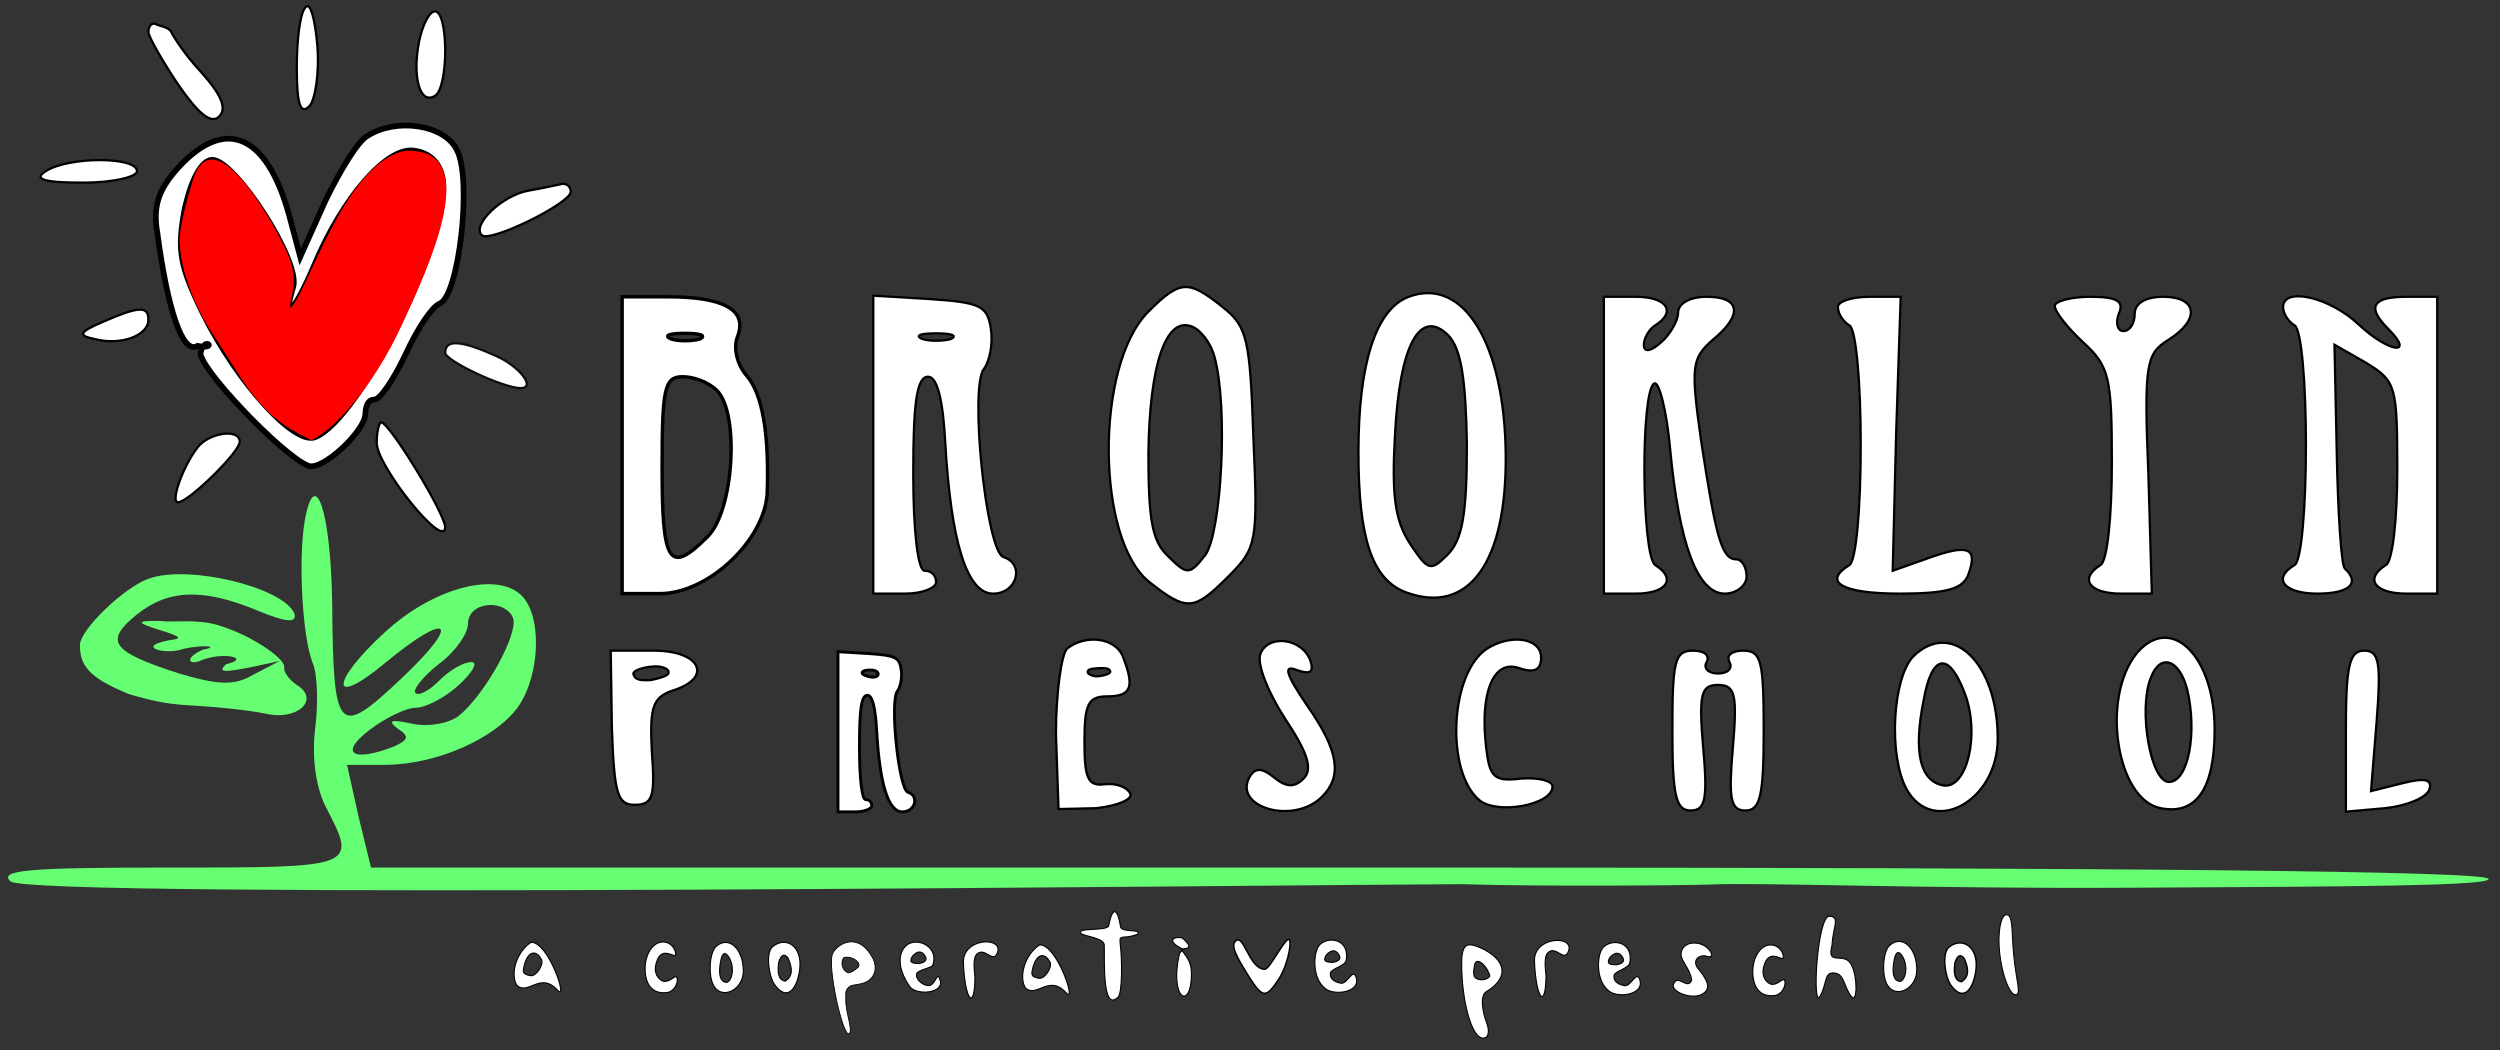 <?xml version="1.0" encoding="UTF-8" standalone="no"?>
<svg
   version="1.0"
   width="219pt"
   height="92pt"
   viewBox="0 0 219 92"
   preserveAspectRatio="xMidYMid meet"
   id="svg3056"
   sodipodi:docname="logo__md-dark.svg"
   inkscape:version="1.2 (1:1.2+202206011327+fc4e4096c5)"
   xmlns:inkscape="http://www.inkscape.org/namespaces/inkscape"
   xmlns:sodipodi="http://sodipodi.sourceforge.net/DTD/sodipodi-0.dtd"
   xmlns="http://www.w3.org/2000/svg"
   xmlns:svg="http://www.w3.org/2000/svg">
  <rect x="0" y="0" width="219" height="92" fill="#333333" stroke="none"/>
  <defs
     id="defs3060">
    <inkscape:path-effect
       effect="powerstroke"
       id="path-effect8260"
       is_visible="true"
       lpeversion="1"
       offset_points="1.279,2.508"
       not_jump="true"
       sort_points="true"
       interpolator_type="CentripetalCatmullRom"
       interpolator_beta="0.75"
       start_linecap_type="round"
       linejoin_type="spiro"
       miter_limit="4"
       scale_width="1"
       end_linecap_type="round" />
    <inkscape:path-effect
       effect="simplify"
       id="path-effect8258"
       is_visible="true"
       lpeversion="1"
       steps="1"
       threshold="0.005"
       smooth_angles="0"
       helper_size="0"
       simplify_individual_paths="false"
       simplify_just_coalesce="false"
       step="1" />
    <inkscape:path-effect
       effect="powerstroke"
       id="path-effect8241"
       is_visible="true"
       lpeversion="1"
       offset_points="0.454,2.508"
       not_jump="true"
       sort_points="true"
       interpolator_type="CentripetalCatmullRom"
       interpolator_beta="0.75"
       start_linecap_type="round"
       linejoin_type="spiro"
       miter_limit="4"
       scale_width="1"
       end_linecap_type="round" />
    <inkscape:path-effect
       effect="simplify"
       id="path-effect8239"
       is_visible="true"
       lpeversion="1"
       steps="1"
       threshold="0.005"
       smooth_angles="0"
       helper_size="0"
       simplify_individual_paths="false"
       simplify_just_coalesce="false"
       step="1" />
  </defs>
  <sodipodi:namedview
     id="namedview3058"
     pagecolor="#313131"
     bordercolor="#000000"
     borderopacity="0.25"
     inkscape:showpageshadow="2"
     inkscape:pageopacity="0"
     inkscape:pagecheckerboard="0"
     inkscape:deskcolor="#d1d1d1"
     inkscape:document-units="pt"
     showgrid="true"
     inkscape:zoom="2.8284271"
     inkscape:cx="248.0177"
     inkscape:cy="64.877047"
     inkscape:window-width="1920"
     inkscape:window-height="952"
     inkscape:window-x="0"
     inkscape:window-y="27"
     inkscape:window-maximized="1"
     inkscape:current-layer="g3054"
     showguides="false">
    <inkscape:grid
       type="xygrid"
       id="grid9535" />
  </sodipodi:namedview>
  <g
     transform="translate(0,92) scale(0.1,-0.1)"
     fill="#000000"
     stroke="none"
     id="g3054">
    <path
       d="m 322,801 c -8,-4 -24,-30 -37,-57 l -22,-49 -8,30 c -19,76 -56,95 -99,48 C 138,753 133.914,738.367 137.914,715.367 146.914,648.367 160,609 173,617 c 18.315,-3.677 6.473,8.996 3,-5 -6,-10 71,-91 94,-100 12,-5 49.349,30.014 50,45 0.456,10.5 4,13 8,13 5,0 17,18 27,39 10,22 23,42 30,45 17,6 29,110 15,135 -11,22 -53,28 -78,12 z m 66,-39 c 7,-49 -73,-210 -112,-225 -18,-7 -67,46 -98,108 -21,43 -23,56 -16,93 6,26 15,42 24,42 20,0 77.822,-89.36 70.822,-111.36 C 246.822,635.64 259,649 275,687 c 25,60 64,105 88,101 14,-2 23,-11 25,-26 z"
       id="path2958"
       style="fill:#ffffff;fill-opacity:1;stroke:#000000;stroke-opacity:1;stroke-width:5;stroke-dasharray:none"
       sodipodi:nodetypes="cccccccccssccccccccscccc" />
    <path
       d="M1006 647 c-47 -47 -46 -200 1 -237 33 -26 39 -25 69 5 25 25 26 30 22 121 -3 86 -5 98 -27 115 -30 24 -37 24 -65 -4z m58 -40 c12 -44 6 -153 -8 -173 -14 -18 -16 -18 -33 -1 -14 13 -17 33 -17 90 1 77 15 120 38 111 8 -3 17 -15 20 -27z"
       id="path2964"
       style="stroke-width:2;stroke-dasharray:none;stroke:#000000;stroke-opacity:1;fill:#ffffff;fill-opacity:1" />
    <path
       d="M1234 660 c-29 -11 -44 -59 -44 -136 0 -76 12 -112 42 -123 55 -20 88 27 87 121 -1 97 -37 156 -85 138z m51 -129 c0 -62 -4 -84 -17 -97 -15 -15 -17 -14 -33 10 -13 20 -16 42 -13 95 4 79 22 112 47 87 11 -12 15 -38 16 -95z"
       id="path2966"
       style="stroke-width:2;stroke-dasharray:none;stroke:#000000;stroke-opacity:1;fill:#ffffff;fill-opacity:1" />
    <path
       d="M545 530 l0 -130 33 0 c42 0 91 46 94 87 2 52 -4 88 -18 104 -8 9 -12 24 -8 34 9 23 -11 35 -61 35 l-40 0 0 -130z m68 93 c-7 -2 -19 -2 -25 0 -7 3 -2 5 12 5 14 0 19 -2 13 -5z m15 -45 c20 -20 15 -105 -8 -128 -34 -34 -40 -24 -40 60 0 70 2 80 18 80 10 0 23 -5 30 -12z"
       id="path2968"
       style="stroke-width:3;stroke-dasharray:none;stroke:#000000;stroke-opacity:1;fill:#ffffff;fill-opacity:1" />
    <path
       d="M765 530 l0 -130 28 0 c15 0 27 5 27 10 0 6 -4 10 -10 10 -6 0 -10 35 -10 85 0 62 3 85 13 85 8 0 13 -20 15 -57 5 -88 19 -133 42 -133 21 0 28 26 9 32 -15 5 -30 149 -17 165 5 7 8 22 6 35 -3 20 -9 23 -53 26 l-50 3 0 -131z m68 93 c-7 -2 -19 -2 -25 0 -7 3 -2 5 12 5 14 0 19 -2 13 -5z"
       id="path2970"
       style="stroke-width:2;stroke-dasharray:none;stroke:#000000;stroke-opacity:1;fill:#ffffff;fill-opacity:1" />
    <path
       d="m 734.071,278.675 v -69.871 h 15.049 c 8.062,0 14.512,2.687 14.512,5.375 0,3.225 -2.15,5.375 -5.375,5.375 -3.225,0 -5.375,18.811 -5.375,45.685 0,33.323 1.612,45.685 6.987,45.685 4.3,0 6.987,-10.749 8.062,-30.636 2.687,-47.297 10.212,-71.483 22.574,-71.483 11.287,0 15.049,13.974 4.837,17.199 -8.062,2.687 -16.124,80.083 -9.137,88.682 2.687,3.762 4.3,11.824 3.225,18.811 -1.612,10.749 -4.837,12.362 -28.486,13.974 l -26.873,1.612 z m 33.503,48.574 c -3.762,-1.075 -7.402,0.017 -10.392,1.41 -3.762,1.612 -2.369,4.418 5.156,4.418 7.525,0 8.461,-4.216 5.236,-5.828 z"
       id="path2970-3"
       style="stroke-width:2.54;stroke-dasharray:none;stroke:#000000;stroke-opacity:1;fill:#ffffff;fill-opacity:1"
       sodipodi:nodetypes="ccssssscsccccccccsc" />
    <path
       d="M1405 530 l0 -130 28 0 c27 0 36 13 17 25 -12 8 -13 152 -1 159 4 3 11 -23 14 -57 8 -84 24 -127 48 -127 10 0 19 7 19 15 0 8 -4 15 -9 15 -13 0 -18 20 -31 105 -9 64 -8 71 10 87 27 22 25 38 -5 38 -15 0 -25 -6 -25 -14 0 -7 -7 -19 -15 -26 -9 -8 -15 -9 -15 -2 0 6 5 14 10 17 19 12 10 25 -17 25 l-28 0 0 -130z"
       id="path2972"
       style="stroke-width:2;stroke-dasharray:none;stroke:#000000;stroke-opacity:1;fill:#ffffff;fill-opacity:1" />
    <path
       d="M1610 651 c0 -6 5 -13 10 -16 6 -3 10 -50 10 -105 0 -55 -4 -102 -10 -105 -24 -15 -6 -25 44 -25 41 0 55 4 60 16 9 24 1 28 -35 15 l-31 -11 3 120 4 120 -27 0 c-16 0 -28 -4 -28 -9z"
       id="path2974"
       style="stroke-width:2;stroke-dasharray:none;stroke:#000000;stroke-opacity:1;fill:#ffffff;fill-opacity:1" />
    <path
       d="M1800 652 c0 -5 11 -19 25 -32 23 -21 25 -31 25 -106 0 -46 -4 -86 -10 -89 -19 -12 -10 -25 18 -25 l27 0 -3 104 c-4 97 -2 106 17 118 29 18 26 38 -4 38 -16 0 -25 -6 -25 -15 0 -8 -4 -15 -10 -15 -5 0 -7 7 -4 15 5 11 -1 15 -25 15 -17 0 -31 -4 -31 -8z"
       id="path2976"
       style="stroke-width:2;stroke-dasharray:none;stroke:#000000;stroke-opacity:1;fill:#ffffff;fill-opacity:1" />
    <path
       d="M2000 651 c0 -6 5 -13 10 -16 6 -3 10 -50 10 -105 0 -55 -4 -102 -10 -105 -20 -12 -9 -25 20 -25 28 0 38 9 24 22 -3 3 -6 49 -7 101 l-2 95 28 -16 c26 -16 27 -20 27 -94 0 -42 -4 -80 -10 -83 -19 -12 -10 -25 18 -25 l27 0 0 130 0 130 -27 0 c-30 0 -35 -9 -16 -28 24 -24 1 -21 -25 3 -26 25 -67 34 -67 16z"
       id="path2978"
       style="stroke-width:2;stroke-dasharray:none;stroke:#000000;stroke-opacity:1;fill:#ffffff;fill-opacity:1" />
    <g
       id="g3587"
       style="mix-blend-mode:normal;fill:#000000;fill-opacity:1;stroke:#ffffff;stroke-width:2;stroke-linecap:butt;stroke-linejoin:miter;stroke-miterlimit:2;stroke-dasharray:none;stroke-opacity:1;paint-order:markers fill stroke;stroke-dashoffset:0">
      <path
         d="m 268,914 c -5,-4 -8,-28 -8,-53 0,-32 3,-42 11,-34 5,5 9,29 7,53 -2,23 -6,38 -10,34 z"
         id="path2952"
         style="fill:#ffffff;fill-opacity:1;stroke:#000000;stroke-width:2;stroke-linecap:butt;stroke-linejoin:miter;stroke-miterlimit:2;stroke-dasharray:none;stroke-opacity:1;paint-order:markers fill stroke;stroke-dashoffset:0" />
      <path
         d="m 367,883 c -6,-31 1,-55 14,-47 12,7 12,74 0,74 -5,0 -11,-12 -14,-27 z"
         id="path2954"
         style="fill:#ffffff;fill-opacity:1;stroke:#000000;stroke-width:2;stroke-linecap:butt;stroke-linejoin:miter;stroke-miterlimit:2;stroke-dasharray:none;stroke-opacity:1;paint-order:markers fill stroke;stroke-dashoffset:0" />
      <path
         d="m 130,892 c 0,-4 12,-25 26,-46 18,-26 29,-35 36,-28 7,7 2,19 -16,39 -14,15 -23.456,29.953 -26,35 -2.25,4.465 -10.816,5.337 -12.712,6.487 C 133.012,901.079 130,897 130,892 Z"
         id="path2956"
         style="fill:#ffffff;fill-opacity:1;stroke:#000000;stroke-width:2;stroke-linecap:butt;stroke-linejoin:miter;stroke-miterlimit:2;stroke-dasharray:none;stroke-dashoffset:0;stroke-opacity:1;paint-order:markers fill stroke"
         sodipodi:nodetypes="scscsss" />
      <path
         d="m 40,770 c -11,-7 -2,-10 33,-10 26,0 47,5 47,10 0,13 -60,13 -80,0 z"
         id="path2960"
         style="fill:#ffffff;fill-opacity:1;stroke:#000000;stroke-width:2;stroke-linecap:butt;stroke-linejoin:miter;stroke-miterlimit:2;stroke-dasharray:none;stroke-opacity:1;paint-order:markers fill stroke;stroke-dashoffset:0" />
      <path
         d="m 463,753 c -23,-4 -50,-30 -41,-39 7,-7 78,28 78,38 0,4 -3,7 -7,7 -5,-1 -18,-4 -30,-6 z"
         id="path2962"
         style="fill:#ffffff;fill-opacity:1;stroke:#000000;stroke-width:2;stroke-linecap:butt;stroke-linejoin:miter;stroke-miterlimit:2;stroke-dasharray:none;stroke-opacity:1;paint-order:markers fill stroke;stroke-dashoffset:0" />
      <path
         d="m 90,638 c -21,-9 -22,-12 -7,-15 23,-6 47,3 47,17 0,12 -8,12 -40,-2 z"
         id="path2980"
         style="fill:#ffffff;fill-opacity:1;stroke:#000000;stroke-width:2;stroke-linecap:butt;stroke-linejoin:miter;stroke-miterlimit:2;stroke-dasharray:none;stroke-opacity:1;paint-order:markers fill stroke;stroke-dashoffset:0" />
      <path
         d="m 390,611 c 0,-7 51,-31 66,-31 14,0 -1,19 -21,28 -31,14 -45,15 -45,3 z"
         id="path2982"
         style="fill:#ffffff;fill-opacity:1;stroke:#0f0f0f;stroke-width:2;stroke-linecap:butt;stroke-linejoin:miter;stroke-miterlimit:2;stroke-dasharray:none;stroke-opacity:1;paint-order:markers fill stroke;stroke-dashoffset:0" />
      <path
         d="m 330,532 c 0,-20 59,-94 60,-74 0,12 -49,92 -56,92 -2,0 -4,-8 -4,-18 z"
         id="path2984"
         style="fill:#ffffff;fill-opacity:1;stroke:#000000;stroke-width:2;stroke-linecap:butt;stroke-linejoin:miter;stroke-miterlimit:2;stroke-dasharray:none;stroke-opacity:1;paint-order:markers fill stroke;stroke-dashoffset:0" />
      <path
         d="m 173,528 c -13,-17 -24,-48 -17,-48 9,0 54,44 54,53 0,12 -27,8 -37,-5 z"
         id="path2986"
         style="fill:#ffffff;fill-opacity:1;stroke:#000000;stroke-width:2;stroke-linecap:butt;stroke-linejoin:miter;stroke-miterlimit:2;stroke-dasharray:none;stroke-opacity:1;paint-order:markers fill stroke;stroke-dashoffset:0" />
    </g>
    <path
       d="m 267,464 c -6,-35 -2,-103 7,-125 4,-9 5,-35 2,-58 -3,-26 1,-52 10,-69 27,-52 26,-52 -138,-52 -122,0 -149,-2 -139,-12 15,-16 1153.73,-2.77 1271.564,-2.527 67.827,-2.157 194.974,-1.157 218.35,-0.298 39,2 189.086,-3.84 364.086,-2.84 204,1 317,1.665 317,7.665 0,7 -316,10 -928,10 H 325 l -11,45 -10,45 h 33 c 45,0 97,23 117,51 20,29 21,83 1,99 -23,19 -77,4 -118,-34 -48,-44 -48,-67 0,-27 57,47 68,37 15,-13 -56,-53 -60,-49 -61,64 -1,81 -15,124 -24,74 z m 183,-89 c 0,-18 -27,-65 -48,-82 -9,-7 -27,-10 -41,-7 -18,4 -22,3 -13,-4 11,-7 10,-10 -3,-16 -36,-14 -48,-6 -22,14 14,11 33,20 41,20 9,0 26,9 38,20 12,11 17,20 11,20 -7,0 -19,-7 -28,-16 -9,-9 -18,-14 -21,-11 -3,2 6,14 20,25 15,11 26,27 26,36 0,9 8,16 20,16 11,0 20,-7 20,-15 z"
       id="path2988"
       style="fill:#66ff73;fill-opacity:1"
       sodipodi:nodetypes="ccccsccccsscccscccccccscccccssssccsss" />
    <path
       d="M 130,413 C 108,405 70,368 70,355 70,337 77.718,326.426 112.654,312.069 136.139,305.041 149.355,302.995 168,302 c 20,-1 49,-4 64,-7 28,-7 49,12 28,25 -6,4 -12,11 -11,16 0,7.405 -28.097,27.382 -58.163,36.408 -18.659,5.602 -39.874,2.064 -50.156,3.6 -49.888,1.319 31.696,-13.146 12.355,-16.057 -38.182,-5.745 -8.523,-14.5 7.864,-8.291 17.708,3.966 32.067,1.887 16.998,-0.737 -14.705,-6.25 -14.182,-13.45 -3.708,-10.245 20.379,9.302 46.993,2.733 23.98,-2.475 C 185.954,327.713 210,334 222,336 l 23,5 -23,-12 c -17,-10 -31,-9 -65,1 -59,19 -66,28 -38,51 28,23 59,24 107,4 24,-10 34,-11 32,-3 -8,23 -93,44 -128,31 z"
       id="path2992"
       style="fill:#66ff73;fill-opacity:1"
       sodipodi:nodetypes="cscccccscsccccccccsscc" />
    <path
       id="path2994"
       style="stroke-width:2.03;stroke-dasharray:none;stroke:#000000;stroke-opacity:1;fill:#ffffff;fill-opacity:1"
       d="m 956.396,359.668 c -7.377,-0.305 -15.026,-2.786 -21.401,-7.661 -5,-4 -9.99,-38 -9.99,-75 L 927.261,211.265 960,211.997 c 19,2 33,8.008 30,13.008 -3,6 -13.002,8.998 -22.002,7.998 -15,-2 -18.003,5.002 -18.003,37.002 0,33 3.01,39.99 20.01,39.99 21,0 23.989,7.999 13.989,33.999 -3.75,10.625 -15.303,16.182 -27.598,15.674 z m 5.469,-25.023 c 5.831,0.238 10.226,0.273 10.765,-3.064 -0.427,-2.747 -10.208,-4.144 -11.832,-4.053 -1.898,-0.185 -7.924,1.419 -8.071,3.795 0.276,2.351 2.783,2.91 9.137,3.321 z"
       sodipodi:nodetypes="sccccccsscsccccc" />
    <path
       d="M1104 347 c-3 -9 7 -34 22 -57 20 -30 24 -44 16 -52 -8 -8 -15 -8 -26 1 -10 8 -16 9 -21 1 -16 -27 38 -43 63 -18 18 18 15 40 -13 80 -19 28 -21 36 -9 31 12 -4 15 -2 12 8 -7 20 -37 24 -44 6z"
       id="path2996"
       style="stroke-width:2;stroke-dasharray:none;stroke:#000000;stroke-opacity:1;fill:#ffffff;fill-opacity:1" />
    <path
       d="M1303 352 c-33 -21 -37 -108 -7 -133 16 -13 64 -4 64 12 0 5 -12 8 -27 7 -24 -3 -28 1 -31 26 -6 49 6 78 28 71 14 -5 20 -2 20 9 0 17 -26 21 -47 8z"
       id="path2998"
       style="stroke-width:2;stroke-dasharray:none;stroke:#000000;stroke-opacity:1;fill:#ffffff;fill-opacity:1" />
    <path
       d="M1676 345 c-18 -19 -22 -86 -6 -116 23 -42 80 -11 80 44 0 66 -40 105 -74 72z m45 -32 c14 -36 2 -85 -19 -81 -20 4 -26 29 -17 74 7 41 22 44 36 7z"
       id="path3000"
       style="stroke-width:2;stroke-dasharray:none;stroke:#000000;stroke-opacity:1;fill:#ffffff;fill-opacity:1" />
    <path
       d="M1872 348 c-32 -39 -18 -129 21 -136 31 -6 47 17 47 69 0 64 -38 102 -68 67z m44 -32 c9 -38 1 -81 -16 -81 -16 0 -27 63 -16 91 8 22 25 17 32 -10z"
       id="path3002"
       style="stroke-width:2;stroke-dasharray:none;stroke:#000000;stroke-opacity:1;fill:#ffffff;fill-opacity:1" />
    <path
       id="path3004"
       d="m 535.005,350 0.996,-67.002 C 538.001,223.998 540.996,215 555.996,215 c 16,0 18,7.007 15,47.007 -2,39 1.003,46.998 18.003,52.998 C 624.999,326.005 614.003,350 573.003,350 Z m 36.795,-13.916 c 4.977,0.763 13.103,-0.887 13.822,-4.421 0.484,-2.443 -1.4,-3.605 -8.155,-5.654 -6.253,-1.662 -7.422,-2.229 -15.228,-1.769 -4.078,0.482 -6.855,1.908 -7.428,5.703 0.676,3.98 13.975,6.207 16.99,6.141 z"
       sodipodi:nodetypes="ccsccsccccccc"
       style="stroke-width:2;stroke-dasharray:none;stroke:#000000;stroke-opacity:1;fill:#ffffff;fill-opacity:1" />
    <path
       d="M1465 280 c0 -57 3 -70 16 -70 13 0 15 10 11 55 -4 47 -2 55 13 55 15 0 17 -8 13 -55 -4 -45 -2 -55 11 -55 13 0 16 13 16 70 0 61 -2 70 -18 70 -10 0 -15 -4 -12 -10 3 -5 -1 -10 -10 -10 -9 0 -13 5 -10 10 3 6 -2 10 -12 10 -16 0 -18 -9 -18 -70z"
       id="path3008"
       style="stroke-width:2;stroke-dasharray:none;stroke:#000000;stroke-opacity:1;fill:#ffffff;fill-opacity:1" />
    <path
       d="M2055 280 l0 -71 34 3 c19 2 36 9 39 16 3 9 -3 11 -23 6 l-28 -7 5 62 c4 51 2 61 -11 61 -13 0 -16 -13 -16 -70z"
       id="path3010"
       style="stroke-width:2;stroke-dasharray:none;stroke:#000000;stroke-opacity:1;fill:#ffffff;fill-opacity:1" />
    <path
       d="m 1602.658,117.454 c -10.947,0.644 -15.578,-83.967 -8.061,-69.842 6.197,11.646 3.2,20.726 12.04,20.068 9.368,-0.697 8.23,-11.841 15.211,-20.663 5.157,-6.517 5.647,17.225 -0.156,28.066 -6.37,11.901 -22.011,-2.281 -16.793,16.931 0.633,15.578 7.442,24.87 -2.242,25.441 z"
       id="path3012"
       style="stroke-width:0.995;stroke:#000000;stroke-opacity:0.983;fill:#ffffff;fill-opacity:1"
       sodipodi:nodetypes="ssssscs" />
    <path
       d="m 1751.704,85.069 c 2,-18.169 8,-34.522 13,-36.339 7,-1.817 1.271,12.422 -0.729,35.133 -2,19.986 -0.271,34.818 -6.271,34.818 -5,0 -8,-15.444 -6,-33.613 z"
       id="path3014"
       sodipodi:nodetypes="sccss"
       style="stroke-width:0.953;stroke:#000000;stroke-opacity:0.983;fill:#ffffff;fill-opacity:1" />
    <path
       d="m 1035.729,88.8 c -0.01,-2.92 -2.079,-1.952 -2.723,-4.933 -8.659,-40.057 10.724,-49.098 10.724,-16.953 0,15 -8.901,17.836 -7.901,21.836 2.313,0.542 11.331,-0.484 -0.026,9.523 -7.056,1.916 -15.025,-2.227 -0.074,-9.473 z"
       id="path3016"
       sodipodi:nodetypes="csscccc"
       style="stroke:#000000;stroke-opacity:0.983;fill:#ffffff;fill-opacity:1" />
    <path
       d="m 843.924,76.532 c 1.377,-32.971 9.815,-42.803 10.163,-12.715 -0.034,2.131 -2.428,15.971 1.378,20.044 6.99,7.48 14.332,-8.581 18.265,1.473 5.656,14.457 -30.734,13.419 -29.806,-8.802 z"
       id="path3020"
       sodipodi:nodetypes="scsss"
       style="stroke:#000000;stroke-opacity:0.983;fill:#ffffff;fill-opacity:1" />
    <path
       d="m 971.287,109.307 c -0.429,-5.327 -28.304,-1.464 -24.558,-6.806 1.827,-2.604 20.118,-3.892 20.558,-10.209 0.618,-8.866 -2.474,-60.627 12.267,-45.619 3.51,3.574 3.647,31.837 1.729,46.786 -1.181,9.202 3.232,2.994 15.241,8.225 4.008,4.933 -14.057,0.965 -14.944,6.531 -3.478,21.841 -8.511,12.297 -10.293,1.092 z"
       id="path3022"
       sodipodi:nodetypes="csssscsc"
       style="stroke-width:1;stroke-dasharray:none;stroke:#000000;stroke-opacity:0.983;fill:#ffffff;fill-opacity:1" />
    <g
       id="g10472"
       transform="translate(40.736,0.668)"
       style="stroke:#000000;stroke-opacity:0.983;fill:#ffffff;fill-opacity:1">
      <path
         id="path3024"
         d="m 1247.492,91.666 c -5.21,0.278 -7.837,-3.745 -7.837,-16.245 0,-33 8.75,-65.508 18.75,-65.508 5,0 6.003,6.004 3.003,14.004 -3,8 -6.22,22.704 -0.22,26.704 17,10 20.477,24.797 -1.523,36.797 -4.984,2.364 -9.047,4.081 -12.173,4.248 z m 15.917,-24.619 c 1.819,-2.838 0.192,-3.652 -0.493,-4.283 -5.02,-3.402 -11.085,-1.077 -11.987,0.998 -1.139,2.127 -0.741,5.476 -0.204,8.379 0.776,10.905 10.374,1.606 12.684,-5.094 z"
         sodipodi:nodetypes="ssssccsccccc"
         style="stroke:#000000;stroke-opacity:0.983;fill:#ffffff;fill-opacity:1" />
    </g>
    <path
       d="m 565.089,71.547 c 0,-13.502 6,-22.17 18,-21.132 11,0 13.362,18.832 6.28,12.672 -6.608,-4.505 -9.255,-2.63 -11.253,-0.904 -4.677,4.039 -5.165,10.33 -2.073,17.408 3.855,8.824 11.471,4.183 14.292,3.356 3.802,-1.114 0.512,11.907 -9.537,11.907 -9,0 -15.709,-10.844 -15.709,-23.307 z"
       id="path3030"
       sodipodi:nodetypes="sccsssss"
       style="stroke-width:1.019;stroke:#000000;stroke-opacity:0.983;fill:#ffffff;fill-opacity:1" />
    <g
       id="g9274"
       transform="translate(11.159,14.421)"
       style="stroke:#000000;stroke-opacity:0.983;fill:#ffffff;fill-opacity:1">
      <path
         id="path3018"
         style="stroke-width:0.786;stroke:#000000;stroke-opacity:0.983;fill:#ffffff;fill-opacity:1"
         d="m 734.768,80.55 c -7.831,0.027 -14.559,-5.844 -16.538,-10.283 -4.927,-10.522 8.714,-72.16 14.136,-70.269 4.445,1.551 -2.987,18.992 -2.578,29.736 0.213,5.586 -1.325,8.769 4.131,12.114 2.339,1.434 11.526,0.82 16.787,5.522 7.116,6.36 4.874,14.813 2.622,18.984 -5.713,10.583 -12.469,14.173 -18.56,14.194 z m 6.14,-21.747 c -1.93,-2.423 -6.997,-5.671 -9.161,-5.313 -5.576,2.168 -6.782,9.536 -3.571,13.364 7.921,1.412 14.846,-4.652 12.732,-8.051 z"
         sodipodi:nodetypes="scsssssscccc" />
    </g>
    <path
       d="M 910.598,92.222 C 897.647,83.738 892.243,64.222 898.266,54.593 c 9.879,-9.218 20.485,12.29 35.574,-4.202 9.898,-10.818 -8.175,43.145 -23.242,41.831 z m 9.37,-15.406 c 1.61,-4.819 -4.807,-14.144 -9.31,-13.791 -7.785,1.133 -7.206,3.506 -6.03,8.598 2.725,11.618 9.891,15.677 15.34,5.193 z"
       id="path3000-6-3"
       style="fill:#ffffff;fill-opacity:1;stroke-width:1;stroke:#000000;stroke-opacity:0.983;stroke-dasharray:none"
       sodipodi:nodetypes="ccsccccc" />
    <path
       d="m 1081.73,94.928 c -4.314,-5.161 6.52,-20.649 13.04,-31.661 11.736,-17.895 14.344,-17.895 26.081,0 8.448,14.369 11.418,35.162 7.594,33.784 -4.332,-1.561 -16.379,-26.386 -20.642,-26.157 -14.326,0.772 -18.279,33.36 -26.073,24.034 z"
       id="path3040"
       sodipodi:nodetypes="sccsss"
       style="stroke-width:1.34;stroke:#000000;stroke-opacity:0.983;fill:#ffffff;fill-opacity:1" />
    <path
       d="m 1481.829,61.226 c -3.593,-9.073 -12.491,6.648 -15.953,-3.779 -1.924,-5.796 14.047,-12.777 23.762,-9.048 9,4.095 8.092,10.398 -1.274,22.225 -6.137,6.481 -2.02,12.494 5.317,12.055 11.483,-4.682 3.903,11.194 -9.097,11.194 -7.92,0.48 -12.386,-5.189 -11.996,-10.399 0.442,-5.91 8.479,-12.998 9.241,-22.247 z"
       id="path3046"
       sodipodi:nodetypes="csccccsc"
       style="stroke-width:1.012;stroke:#000000;stroke-opacity:0.983;fill:#ffffff;fill-opacity:1" />
    <path
       d="m 627.247,90.879 c -5.814,-5.663 -7.107,-25.631 -1.938,-34.573 7.43,-12.518 25.842,-3.278 25.842,13.114 0,19.671 -12.921,31.294 -23.904,21.459 z m 12.49,-11.712 c 4.522,-10.729 -0.366,-20.84 -4.056,-19.647 -4.289,0.666 -7.02,6.324 -4.113,19.736 1.555,7.399 4.851,6.999 8.169,-0.089 z"
       id="path3000-6"
       style="stroke-width:1;stroke:#000000;stroke-opacity:0.983;stroke-dasharray:none;fill:#ffffff;fill-opacity:1"
       sodipodi:nodetypes="ccsccccc" />
    <path
       d="m 676.642,90.585 c -5.814,-5.257 -3.552,-24.396 1.616,-32.696 11.809,-16.828 20.342,-2.623 22.288,12.776 2.616,20.704 -12.202,29.656 -23.904,19.921 z m 13.625,-9.74 c 4.522,-9.96 3.848,-16.337 -2.408,-20.353 -6.461,1.107 -6.844,8.571 -5.646,16.73 1.925,5.808 4.513,8.227 8.054,3.623 z"
       id="path3000-6-6"
       style="fill:#ffffff;fill-opacity:1;stroke-width:1;stroke:#000000;stroke-opacity:0.983;stroke-dasharray:none"
       sodipodi:nodetypes="ccsccccc" />
    <path
       d="m 794.144,91.962 c -6.887,-5.687 -9.194,-19.118 2.941,-36.388 5.822,-7.798 30.085,-5.832 26.529,5.641 -2.848,9.191 -3.679,-3.538 -9.368,-4.489 -4.674,-0.781 -12.225,4.676 -11.327,9.951 0.638,3.744 13.292,5.297 14.185,7.805 5.751,16.15 -13.623,25.079 -22.96,17.48 z m 15.582,-8.45 c 3.72,-4.828 -0.267,-6.804 -4.786,-7.579 -4.969,0.183 -9.34,0.371 -5.675,6.413 4.166,4.552 7.636,4.871 10.461,1.166 z"
       id="path3000-6-3-7"
       style="fill:#ffffff;fill-opacity:1;stroke-width:1;stroke:#000000;stroke-opacity:0.983;stroke-dasharray:none"
       sodipodi:nodetypes="ccssssccccc" />
    <path
       d="m 465.118,94.49 c -12.951,-8.484 -18.355,-28 -12.331,-37.629 9.879,-9.218 20.485,12.29 35.574,-4.202 9.898,-10.818 -8.175,43.145 -23.242,41.831 z m 9.37,-15.406 c 1.61,-4.819 -4.807,-14.144 -9.31,-13.791 -7.785,1.133 -7.206,3.506 -6.03,8.598 2.725,11.618 9.891,15.677 15.34,5.193 z"
       id="path3000-6-3-72"
       style="fill:#ffffff;fill-opacity:1;stroke-width:1;stroke:#000000;stroke-opacity:0.983;stroke-dasharray:none"
       sodipodi:nodetypes="ccsccccc" />
    <path
       d="m 1156.695,93 c -6.887,-5.687 -8.083,-32.981 6.73,-40.533 9.827,-4.433 28.216,-0.346 24.661,11.126 -2.849,9.191 -7.546,-5.674 -13.259,-4.875 -5.331,0.746 -10.255,3.721 -9.357,8.996 0.637,3.744 12.895,5.937 13.829,11.143 3.027,16.875 -13.267,21.741 -22.604,14.142 z m 15.582,-8.45 c 3.72,-4.828 -0.267,-6.804 -4.786,-7.579 -4.969,0.183 -9.34,0.371 -5.675,6.413 4.166,4.552 7.636,4.871 10.461,1.166 z"
       id="path3000-6-3-7-6"
       style="fill:#ffffff;fill-opacity:1;stroke-width:1;stroke:#000000;stroke-opacity:0.983;stroke-dasharray:none"
       sodipodi:nodetypes="ccssssccccc" />
    <path
       d="m 1344.17,77.815 c 1.377,-32.971 9.815,-42.803 10.163,-12.715 -0.034,2.131 -2.428,15.971 1.378,20.044 6.99,7.48 14.332,-8.581 18.265,1.473 5.656,14.457 -30.734,13.419 -29.806,-8.802 z"
       id="path3020-5"
       sodipodi:nodetypes="scsss"
       style="stroke:#000000;stroke-opacity:0.983;fill:#ffffff;fill-opacity:1" />
    <path
       d="m 1405.157,90.865 c -6.887,-5.687 -8.083,-32.981 6.73,-40.533 9.827,-4.433 28.216,-0.346 24.661,11.126 -2.849,9.191 -7.546,-5.674 -13.259,-4.875 -5.331,0.746 -10.255,3.721 -9.357,8.996 0.637,3.744 12.895,5.937 13.829,11.143 3.027,16.875 -13.267,21.741 -22.604,14.142 z m 15.582,-8.45 c 3.72,-4.828 -0.267,-6.804 -4.786,-7.579 -4.969,0.183 -9.34,0.371 -5.675,6.413 4.166,4.552 7.636,4.871 10.461,1.166 z"
       id="path3000-6-3-7-6-9"
       style="fill:#ffffff;fill-opacity:1;stroke-width:1;stroke:#000000;stroke-opacity:0.983;stroke-dasharray:none"
       sodipodi:nodetypes="ccssssccccc" />
    <path
       d="m 1535.434,68.957 c 0,-13.502 6,-22.17 18,-21.132 11,0 13.362,18.832 6.28,12.672 -6.608,-4.505 -9.255,-2.63 -11.253,-0.904 -4.677,4.039 -5.165,10.33 -2.073,17.408 3.855,8.824 11.471,4.183 14.293,3.356 3.801,-1.114 0.512,11.907 -9.537,11.907 -9,0 -15.709,-10.844 -15.709,-23.307 z"
       id="path3030-0"
       sodipodi:nodetypes="sccsssss"
       style="stroke-width:1.019;stroke:#000000;stroke-opacity:0.983;fill:#ffffff;fill-opacity:1" />
    <path
       d="m 1655.212,91.754 c -5.814,-5.663 -7.106,-25.631 -1.938,-34.573 7.43,-12.518 25.842,-3.278 25.842,13.114 0,19.671 -12.921,31.294 -23.904,21.459 z m 12.49,-11.712 c 4.522,-10.729 -0.366,-20.84 -4.056,-19.647 -4.289,0.666 -7.02,6.324 -4.113,19.736 1.555,7.399 4.851,6.999 8.169,-0.089 z"
       id="path3000-6-8"
       style="stroke-width:1;stroke:#000000;stroke-opacity:0.983;stroke-dasharray:none;fill:#ffffff;fill-opacity:1"
       sodipodi:nodetypes="ccsccccc" />
    <path
       d="m 1707.028,90.079 c -5.814,-5.257 -3.552,-24.396 1.616,-32.696 11.809,-16.828 20.342,-2.623 22.288,12.776 2.616,20.704 -12.202,29.656 -23.904,19.921 z m 13.625,-9.74 c 4.522,-9.96 3.848,-16.337 -2.408,-20.353 -6.46,1.107 -6.844,8.571 -5.646,16.73 1.925,5.808 4.513,8.227 8.054,3.623 z"
       id="path3000-6-6-5"
       style="fill:#ffffff;fill-opacity:1;stroke-width:1.3;stroke:#000000;stroke-opacity:0.983;stroke-dasharray:none"
       sodipodi:nodetypes="ccsccccc" />
    <g
       id="rect1173"
       transform="scale(1,-1)">
      <path
         style="color:#000000;fill:#ff0000;fill-opacity:1;stroke-width:21.5;stroke-miterlimit:2;-inkscape-stroke:none;paint-order:markers fill stroke"
         d="m 166.974,-755.604 c 16.248,-68.245 69.055,23.842 83.555,54.734 13.677,29.138 2.328,41.856 3.778,50.579 13.981,-10.147 48.095,-129.402 101.402,-137.654 69.131,-2.479 19.215,102.624 -3.214,151.631 -25.941,56.681 -61.225,94.052 -79.833,101.862 -46.454,-21.802 -54.625,-44.911 -85.76,-92.094 0,0 -26.71,-37.953 -29.55,-79.656 -1.014,-14.89 9.622,-49.402 9.622,-49.402 z"
         id="path1906"
         sodipodi:nodetypes="csccsccsc" />
    </g>
  </g>
</svg>
